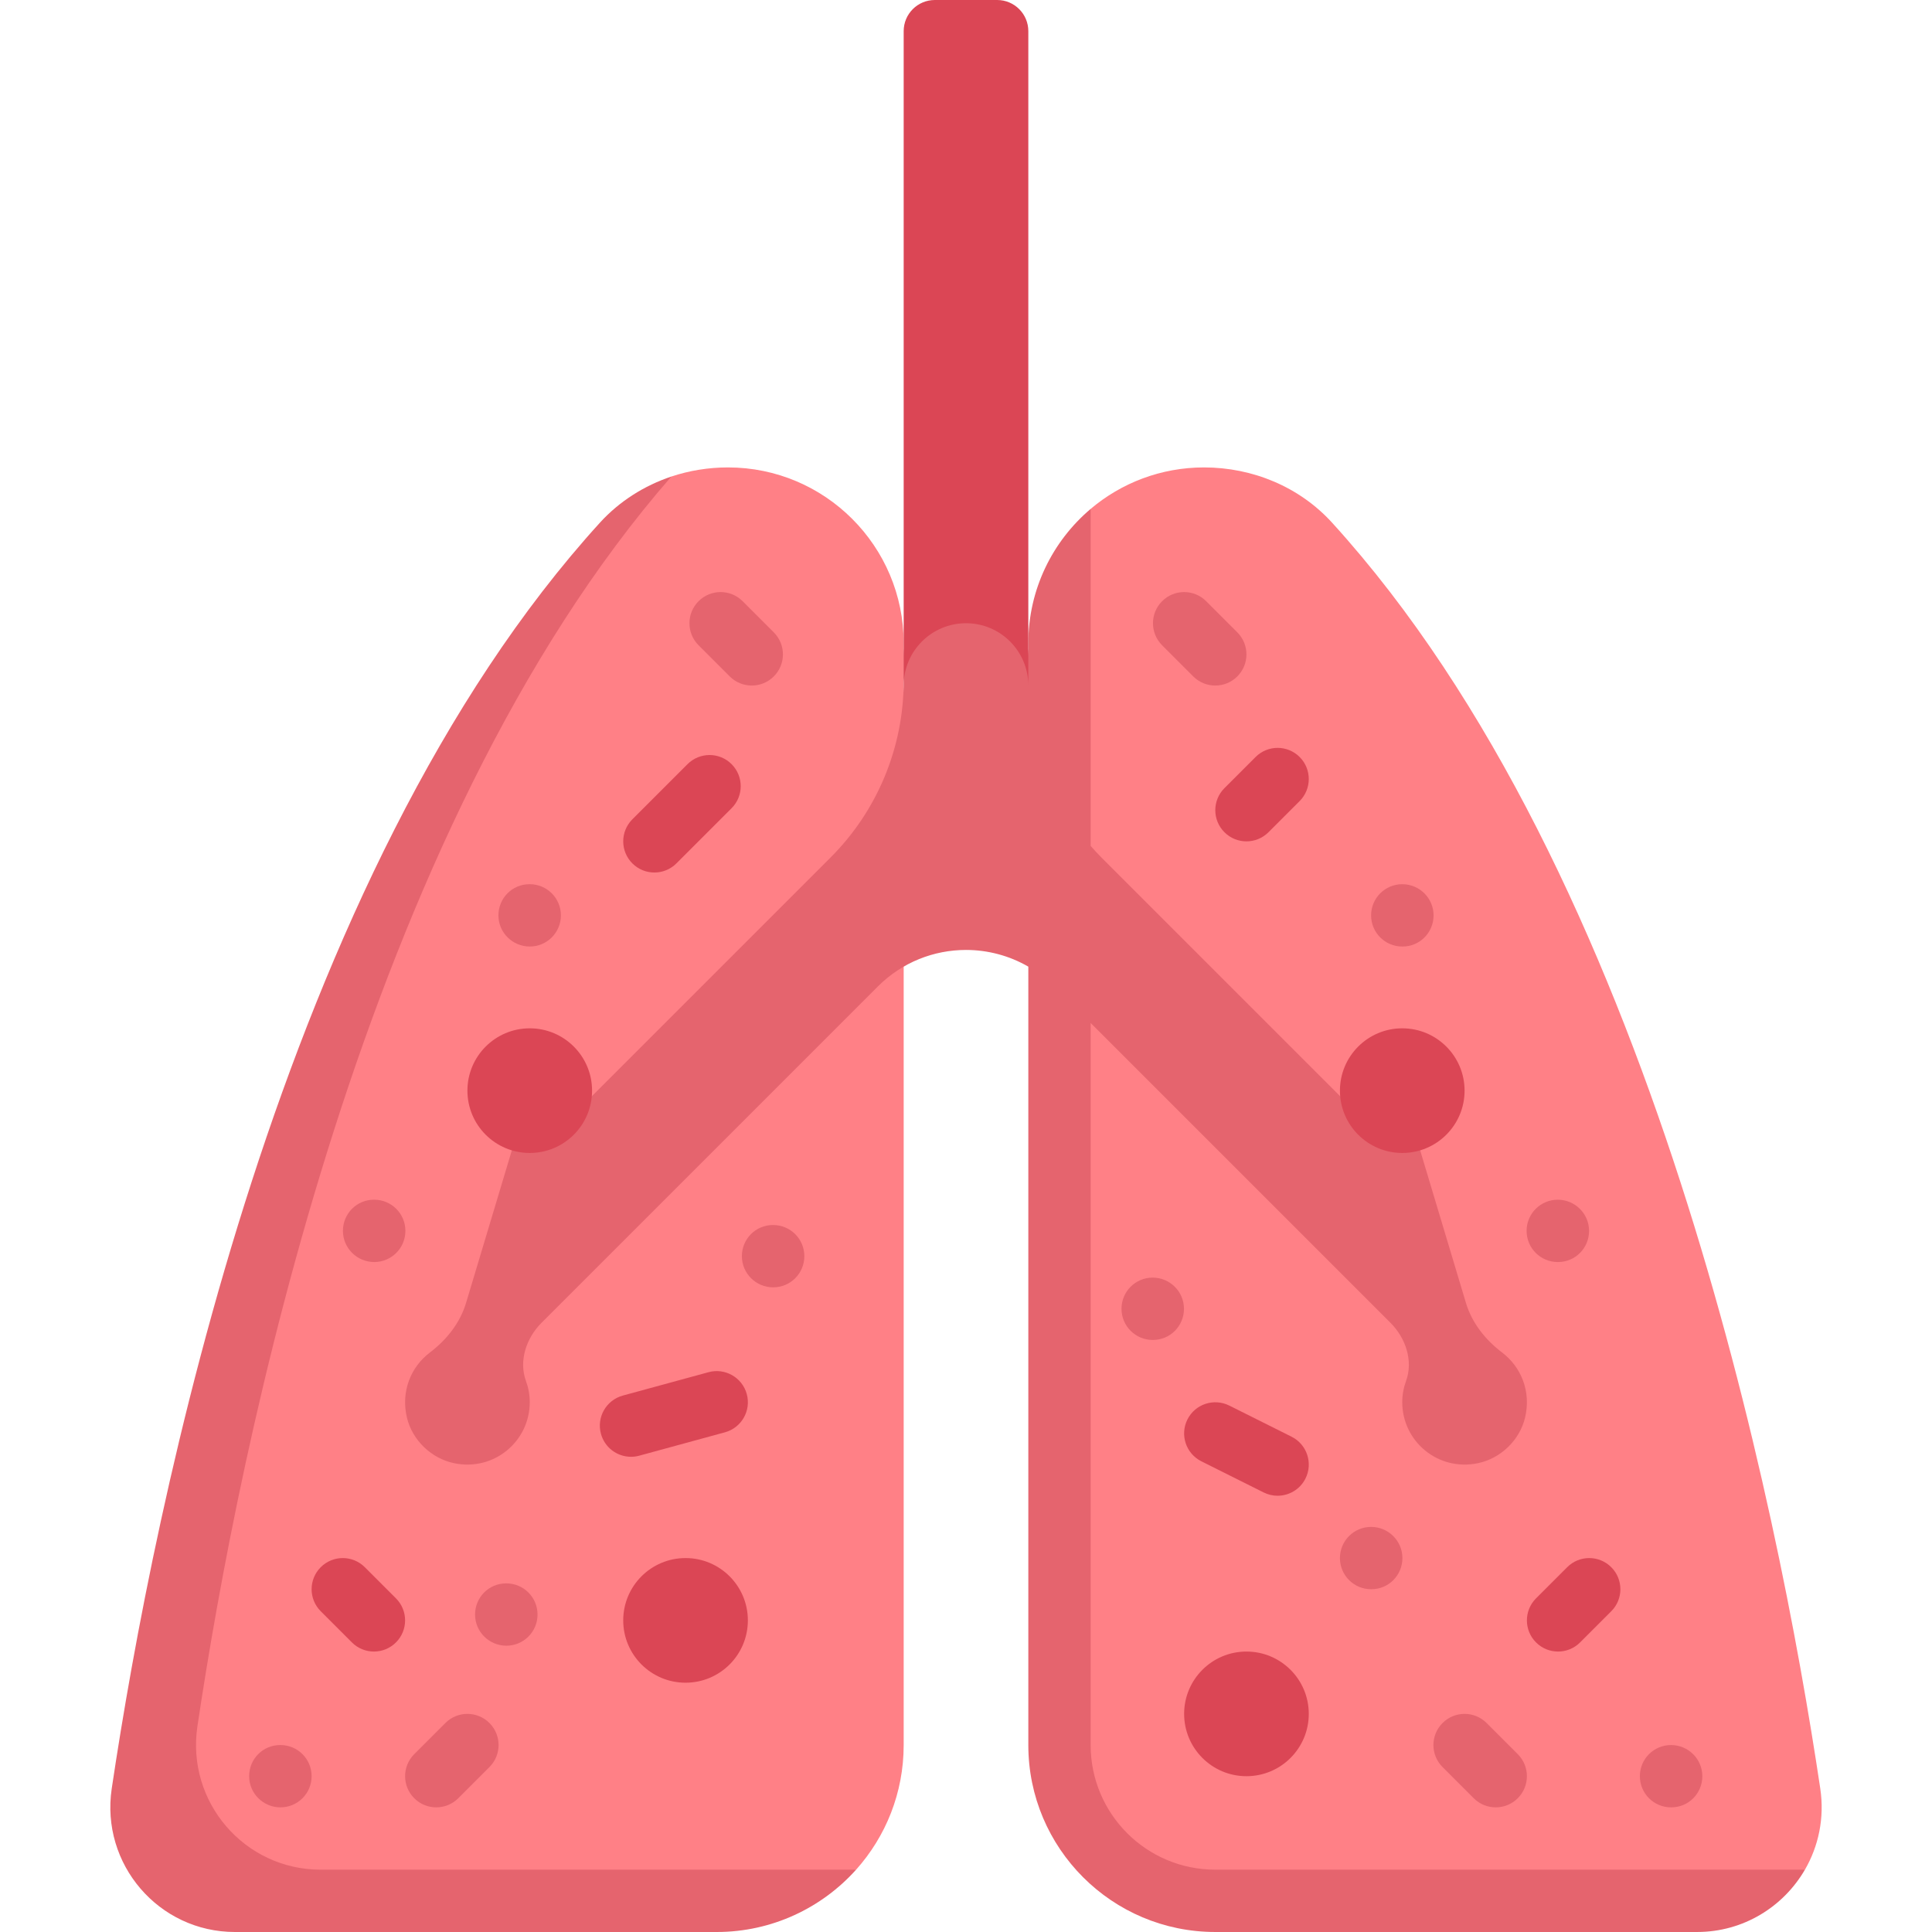 <svg id="Capa_1" enable-background="new 0 0 512 512" height="512" viewBox="0 0 512 512" width="512" xmlns="http://www.w3.org/2000/svg"><g><path d="m482.393 474c-11.185-74.91-44.679-242.432-129.397-335.506-8.639-9.49-21.074-14.623-33.907-14.623-11.454 0-21.942 4.135-30.054 10.993l-10.083 35.579v284.508c0 27.365 22.183 49.548 49.548 49.548h121.236l28.592-9.015c3.605-6.23 5.227-13.706 4.065-21.484z" fill="#ff8086"/><path d="m192.911 123.871c-5.136 0-10.209.822-15 2.417 0 0-9.98 6.514-15.162 12.206-84.717 93.073-118.211 260.595-129.396 335.506-2.987 20.004 8.685 30 28.911 30h133.236l31.375-8.516c7.844-8.766 12.609-20.344 12.609-33.032v-292.008c0-25.722-20.851-46.573-46.573-46.573z" fill="#ff8086"/><path d="m84.974 495.484c-20.226 0-35.644-17.996-32.657-38 11.013-73.757 43.729-237.337 125.595-331.196-7.149 2.394-13.745 6.534-18.908 12.206-84.718 93.073-118.212 260.595-129.397 335.505-2.987 20.005 12.431 38.001 32.657 38.001h127.671c14.656 0 27.867-6.401 36.939-16.516z" fill="#e5646e"/><path d="m173.419 231.226c-2.113 0-4.226-.806-5.839-2.419-3.226-3.226-3.226-8.452 0-11.677l14.621-14.621c3.226-3.226 8.452-3.226 11.677 0 3.226 3.226 3.226 8.452 0 11.677l-14.621 14.621c-1.612 1.612-3.725 2.419-5.838 2.419z" fill="#db4655"/><path d="m167.218 386.065c-3.629 0-6.96-2.411-7.96-6.089-1.202-4.395 1.395-8.935 5.798-10.137l22.71-6.194c4.363-1.202 8.935 1.387 10.137 5.798 1.202 4.395-1.395 8.935-5.798 10.137l-22.71 6.194c-.726.202-1.451.291-2.177.291z" fill="#db4655"/><circle cx="181.677" cy="429.419" fill="#db4655" r="16.516"/><path d="m99.097 437.677c-2.113 0-4.226-.806-5.839-2.419l-8.258-8.258c-3.226-3.226-3.226-8.452 0-11.677 3.226-3.226 8.452-3.226 11.677 0l8.258 8.258c3.226 3.226 3.226 8.452 0 11.677-1.612 1.613-3.725 2.419-5.838 2.419z" fill="#db4655"/><path d="m199.226 181.677c-2.113 0-4.226-.806-5.839-2.419l-8.258-8.258c-3.226-3.226-3.226-8.452 0-11.677 3.226-3.226 8.452-3.226 11.677 0l8.258 8.258c3.226 3.226 3.226 8.452 0 11.677-1.612 1.613-3.725 2.419-5.838 2.419z" fill="#e5646e"/><path d="m134.194 436.129c-4.565 0-8.298-3.694-8.298-8.258s3.653-8.258 8.218-8.258h.081c4.565 0 8.258 3.694 8.258 8.258s-3.695 8.258-8.259 8.258z" fill="#e5646e"/><path d="m140.387 250.839c-4.565 0-8.298-3.694-8.298-8.258s3.653-8.258 8.218-8.258h.081c4.565 0 8.258 3.694 8.258 8.258s-3.694 8.258-8.259 8.258z" fill="#e5646e"/><path d="m204.903 341.161c-4.565 0-8.298-3.694-8.298-8.258s3.653-8.258 8.218-8.258h.081c4.565 0 8.258 3.694 8.258 8.258s-3.694 8.258-8.259 8.258z" fill="#e5646e"/><path d="m99.177 334.452c-4.565 0-8.298-3.694-8.298-8.258s3.653-8.258 8.218-8.258h.081c4.565 0 8.258 3.694 8.258 8.258s-3.694 8.258-8.259 8.258z" fill="#e5646e"/><path d="m74.323 478.968c-4.565 0-8.298-3.694-8.298-8.258s3.653-8.258 8.218-8.258h.081c4.565 0 8.258 3.694 8.258 8.258s-3.695 8.258-8.259 8.258z" fill="#e5646e"/><path d="m115.613 478.968c-2.113 0-4.226-.806-5.839-2.419-3.226-3.226-3.226-8.452 0-11.677l8.258-8.258c3.226-3.226 8.452-3.226 11.677 0 3.226 3.226 3.226 8.452 0 11.677l-8.258 8.258c-1.612 1.612-3.725 2.419-5.838 2.419z" fill="#e5646e"/><path d="m330.323 222.968c-2.113 0-4.226-.806-5.839-2.419-3.226-3.226-3.226-8.452 0-11.677l8.258-8.258c3.226-3.226 8.452-3.226 11.677 0 3.226 3.226 3.226 8.452 0 11.677l-8.258 8.258c-1.613 1.612-3.726 2.419-5.838 2.419z" fill="#db4655"/><path d="m338.573 396.387c-1.242 0-2.5-.282-3.685-.871l-16.516-8.258c-4.081-2.04-5.734-7-3.694-11.081 2.048-4.081 6.992-5.718 11.081-3.694l16.516 8.258c4.081 2.04 5.734 7 3.694 11.081-1.453 2.896-4.364 4.565-7.396 4.565z" fill="#db4655"/><circle cx="330.323" cy="454.194" fill="#db4655" r="16.516"/><path d="m412.903 437.677c-2.113 0-4.226-.806-5.839-2.419-3.226-3.226-3.226-8.452 0-11.677l8.258-8.258c3.226-3.226 8.452-3.226 11.677 0 3.226 3.226 3.226 8.452 0 11.677l-8.258 8.258c-1.612 1.613-3.725 2.419-5.838 2.419z" fill="#db4655"/><g fill="#e5646e"><path d="m322.064 181.677c-2.113 0-4.226-.806-5.839-2.419l-8.257-8.258c-3.226-3.226-3.226-8.452 0-11.677 3.226-3.226 8.452-3.226 11.677 0l8.258 8.258c3.226 3.226 3.226 8.452 0 11.677-1.613 1.613-3.726 2.419-5.839 2.419z"/><path d="m363.435 421.161h-.081c-4.565 0-8.258-3.694-8.258-8.258s3.694-8.258 8.258-8.258 8.298 3.694 8.298 8.258-3.652 8.258-8.217 8.258z"/><path d="m371.694 250.839h-.081c-4.565 0-8.258-3.694-8.258-8.258s3.694-8.258 8.258-8.258 8.298 3.694 8.298 8.258-3.653 8.258-8.217 8.258z"/><path d="m305.548 355.097h-.081c-4.565 0-8.258-3.694-8.258-8.258s3.694-8.258 8.258-8.258 8.298 3.694 8.298 8.258-3.652 8.258-8.217 8.258z"/><path d="m412.903 334.452h-.081c-4.565 0-8.258-3.694-8.258-8.258s3.694-8.258 8.258-8.258 8.298 3.694 8.298 8.258-3.652 8.258-8.217 8.258z"/><path d="m442.919 478.968h-.081c-4.565 0-8.258-3.694-8.258-8.258s3.694-8.258 8.258-8.258 8.298 3.694 8.298 8.258-3.652 8.258-8.217 8.258z"/><path d="m396.387 478.968c-2.113 0-4.226-.806-5.839-2.419l-8.258-8.258c-3.226-3.226-3.226-8.452 0-11.677 3.226-3.226 8.452-3.226 11.677 0l8.258 8.258c3.226 3.226 3.226 8.452 0 11.677-1.612 1.612-3.725 2.419-5.838 2.419z"/><path d="m322.064 495.484c-18.243 0-33.032-14.789-33.032-33.032v-191.355l79.457 79.457c4.045 4.045 6.09 10.098 4.115 15.467-.64 1.741-.992 3.622-.992 5.592 0 10.282 9.396 18.37 20.071 16.145 6.016-1.254 11.039-6.084 12.472-12.061 1.674-6.984-1.09-13.473-6.042-17.234-4.464-3.391-8.019-7.826-9.63-13.194l-16.871-56.236-8.967 8.967-70.779-70.78c-.983-.983-1.92-2.004-2.834-3.041v-89.312c-10.092 8.543-16.516 21.319-16.516 35.577v3.556c0-9.122-7.395-16.516-16.516-16.516-9.122 0-16.516 7.394-16.516 16.516v6.506c0 17.521-6.96 34.324-19.35 46.714l-70.779 70.78-8.968-8.967-16.871 56.236c-1.611 5.369-5.165 9.804-9.629 13.194-4.952 3.761-7.716 10.25-6.042 17.234 1.433 5.976 6.456 10.807 12.472 12.061 10.675 2.225 20.071-5.863 20.071-16.145 0-1.969-.352-3.85-.992-5.592-1.974-5.37.07-11.422 4.115-15.467l89.132-89.132c6.45-6.45 14.903-9.675 23.357-9.675 5.712 0 11.422 1.478 16.516 4.423v206.282c0 27.365 22.183 49.548 49.548 49.548h127.671c12.344 0 22.918-6.745 28.59-16.516z"/></g><circle cx="140.387" cy="289.032" fill="#db4655" r="16.516"/><path d="m264.258 0h-16.516c-4.561 0-8.258 3.697-8.258 8.258v173.419c0-9.122 7.395-16.516 16.516-16.516s16.516 7.394 16.516 16.516v-173.419c0-4.561-3.697-8.258-8.258-8.258z" fill="#db4655"/><g><circle cx="371.613" cy="289.032" fill="#db4655" r="16.516"/></g></g></svg>